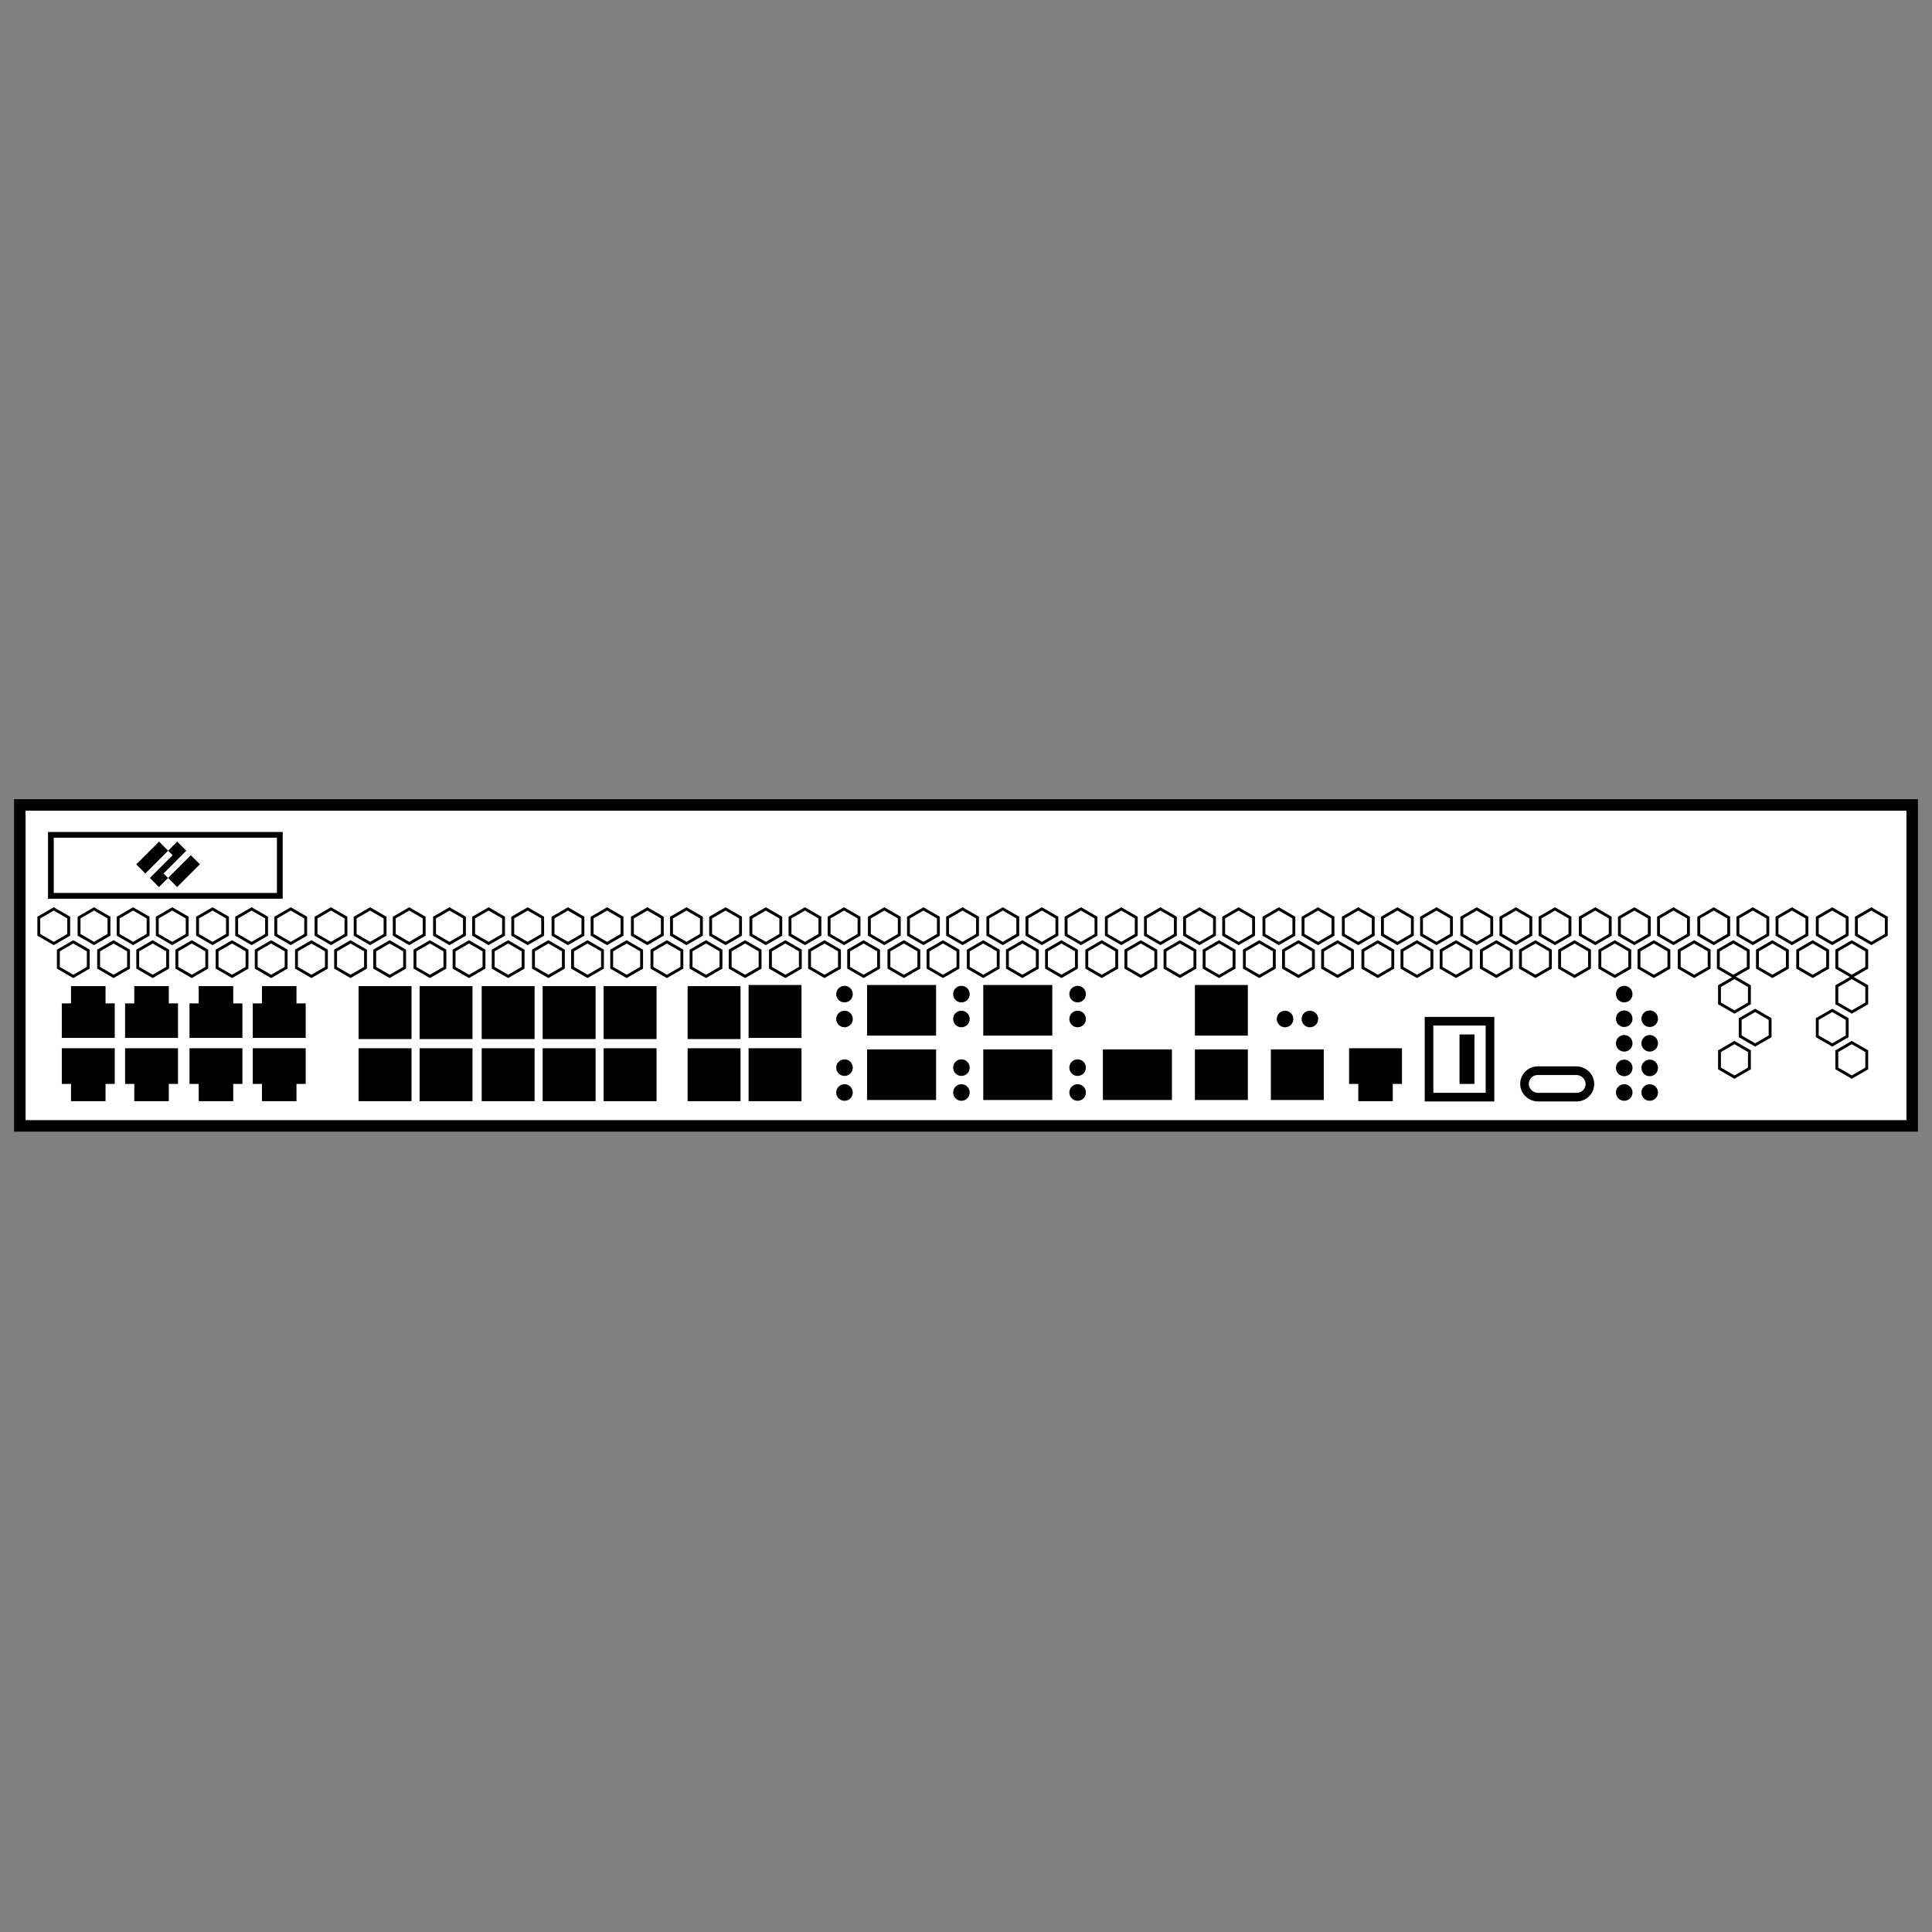<?xml version="1.0" encoding="UTF-8"?>
<svg id="firewall" xmlns="http://www.w3.org/2000/svg" xmlns:xlink="http://www.w3.org/1999/xlink" viewBox="0 0 1679.46 1679.46">
  <rect x="0" y="0" width="1679.46" height="1679.46" fill="#808080" stroke="none"/>
  <defs>
    <style>
      .cls-1 {
        stroke-width: 2.5px;
      }

      .cls-1, .cls-2, .cls-3, .cls-4 {
        stroke: #000;
        stroke-miterlimit: 10;
      }

      .cls-1, .cls-3, .cls-5, .cls-4 {
        fill: none;
      }

      .cls-2 {
        fill: #fff;
        stroke-width: 10px;
      }

      .cls-3 {
        stroke-width: 5px;
      }

      .cls-6 {
        clip-path: url(#clippath);
      }

      .cls-5, .cls-7 {
        stroke-width: 0px;
      }

      .cls-4 {
        stroke-width: 7.5px;
      }

      .cls-8 {
        clip-path: url(#clippath-1);
      }

      .cls-9 {
        clip-path: url(#clippath-2);
      }

      .cls-7 {
        fill: #000;
      }
    </style>
    <clipPath id="clippath">
      <rect class="cls-5" x="7.73" y="691.23" width="1664" height="297"/>
    </clipPath>
    <clipPath id="clippath-1">
      <rect class="cls-5" x="7.73" y="691.23" width="1664" height="297"/>
    </clipPath>
    <clipPath id="clippath-2">
      <rect class="cls-5" x="7.73" y="691.23" width="1664" height="297"/>
    </clipPath>
  </defs>
  <g class="cls-6">
    <g class="cls-8">
      <rect class="cls-2" x="17.23" y="699.73" width="1645" height="279"/>
    </g>
    <polygon class="cls-7" points="1180.73 942.23 1180.73 957.23 1210.73 957.23 1210.73 942.23 1218.73 942.23 1218.73 911.23 1172.73 911.23 1172.73 942.23 1180.73 942.23"/>
    <g class="cls-9">
      <path class="cls-7" d="M734.11,935.28c-3.98,0-7.2-3.22-7.2-7.2s3.22-7.21,7.2-7.21,7.2,3.22,7.2,7.21-3.22,7.2-7.2,7.2"/>
      <path class="cls-7" d="M734.11,956.9c-3.98,0-7.2-3.22-7.2-7.2s3.22-7.21,7.2-7.21,7.2,3.22,7.2,7.21-3.22,7.2-7.2,7.2"/>
      <path class="cls-7" d="M734.11,871.38c-3.98,0-7.2-3.22-7.2-7.2s3.22-7.21,7.2-7.21,7.2,3.22,7.2,7.21-3.22,7.2-7.2,7.2"/>
      <path class="cls-7" d="M734.11,893c-3.98,0-7.2-3.22-7.2-7.2s3.22-7.21,7.2-7.21,7.2,3.22,7.2,7.21-3.22,7.2-7.2,7.2"/>
      <path class="cls-7" d="M835.75,935.28c-3.98,0-7.2-3.22-7.2-7.2s3.22-7.21,7.2-7.21,7.2,3.22,7.2,7.21-3.22,7.2-7.2,7.2"/>
      <path class="cls-7" d="M835.75,956.9c-3.98,0-7.2-3.22-7.2-7.2s3.22-7.21,7.2-7.21,7.2,3.22,7.2,7.21-3.22,7.2-7.2,7.2"/>
      <path class="cls-7" d="M835.75,871.38c-3.98,0-7.2-3.22-7.2-7.2s3.22-7.21,7.2-7.21,7.2,3.22,7.2,7.21-3.22,7.2-7.2,7.2"/>
      <path class="cls-7" d="M835.75,893c-3.98,0-7.2-3.22-7.2-7.2s3.22-7.21,7.2-7.21,7.2,3.22,7.2,7.21-3.22,7.2-7.2,7.2"/>
      <polygon class="cls-7" points="146.73 872.23 146.73 857.23 116.73 857.23 116.73 872.23 108.73 872.23 108.73 902.23 154.73 902.23 154.73 872.23 146.73 872.23"/>
      <polygon class="cls-7" points="116.73 942.23 116.73 957.23 146.73 957.23 146.73 942.23 154.73 942.23 154.73 911.23 108.73 911.23 108.73 942.23 116.73 942.23"/>
      <polygon class="cls-7" points="91.73 872.23 91.73 857.23 61.73 857.23 61.73 872.23 53.73 872.23 53.73 902.23 99.73 902.23 99.73 872.23 91.73 872.23"/>
      <polygon class="cls-7" points="61.73 942.23 61.73 957.23 91.73 957.23 91.73 942.23 99.73 942.23 99.73 911.23 53.73 911.23 53.73 942.23 61.73 942.23"/>
      <polygon class="cls-7" points="257.73 872.23 257.73 857.23 227.73 857.23 227.73 872.23 219.73 872.23 219.73 902.23 265.73 902.23 265.73 872.23 257.73 872.23"/>
      <polygon class="cls-7" points="227.73 942.23 227.73 957.23 257.73 957.23 257.73 942.23 265.73 942.23 265.73 911.23 219.73 911.23 219.73 942.23 227.73 942.23"/>
      <polygon class="cls-7" points="202.73 872.23 202.73 857.23 172.73 857.23 172.73 872.23 164.73 872.23 164.73 902.23 210.73 902.23 210.73 872.23 202.73 872.23"/>
      <polygon class="cls-7" points="172.73 942.23 172.73 957.23 202.73 957.23 202.73 942.23 210.73 942.23 210.73 911.23 164.73 911.23 164.73 942.23 172.73 942.23"/>
      <rect class="cls-7" x="311.73" y="857.23" width="46" height="46"/>
      <rect class="cls-7" x="311.73" y="911.23" width="46" height="46"/>
      <rect class="cls-7" x="364.73" y="857.23" width="46" height="46"/>
      <rect class="cls-7" x="364.73" y="911.23" width="46" height="46"/>
      <rect class="cls-7" x="418.73" y="857.23" width="46" height="46"/>
      <rect class="cls-7" x="418.73" y="911.23" width="46" height="46"/>
      <rect class="cls-7" x="471.73" y="857.23" width="46" height="46"/>
      <rect class="cls-7" x="471.73" y="911.23" width="46" height="46"/>
      <rect class="cls-7" x="524.73" y="857.23" width="46" height="46"/>
      <rect class="cls-7" x="524.73" y="911.23" width="46" height="46"/>
      <rect class="cls-7" x="597.73" y="857.23" width="46" height="46"/>
      <rect class="cls-7" x="597.73" y="911.23" width="46" height="46"/>
      <rect class="cls-7" x="650.73" y="856.23" width="46" height="46"/>
      <rect class="cls-7" x="650.73" y="911.23" width="46" height="46"/>
      <rect class="cls-7" x="753.73" y="912.23" width="60" height="44"/>
      <rect class="cls-7" x="753.73" y="856.23" width="60" height="44"/>
      <path class="cls-7" d="M936.76,935.28c-3.98,0-7.2-3.22-7.2-7.2s3.22-7.21,7.2-7.21,7.2,3.22,7.2,7.21-3.22,7.2-7.2,7.2"/>
      <path class="cls-7" d="M936.76,956.9c-3.98,0-7.2-3.22-7.2-7.2s3.22-7.21,7.2-7.21,7.2,3.22,7.2,7.21-3.22,7.2-7.2,7.2"/>
      <path class="cls-7" d="M936.76,871.38c-3.98,0-7.2-3.22-7.2-7.2s3.22-7.21,7.2-7.21,7.2,3.22,7.2,7.21-3.22,7.2-7.2,7.2"/>
      <path class="cls-7" d="M936.76,893c-3.98,0-7.2-3.22-7.2-7.2s3.22-7.21,7.2-7.21,7.2,3.22,7.2,7.21-3.22,7.2-7.2,7.2"/>
      <path class="cls-7" d="M1411.91,935.52c-3.98,0-7.2-3.22-7.2-7.2s3.22-7.21,7.2-7.21,7.2,3.22,7.2,7.21-3.22,7.2-7.2,7.2"/>
      <path class="cls-7" d="M1411.91,956.9c-3.98,0-7.2-3.22-7.2-7.2s3.22-7.21,7.2-7.21,7.2,3.22,7.2,7.21-3.22,7.2-7.2,7.2"/>
      <path class="cls-7" d="M1411.91,871.38c-3.98,0-7.2-3.22-7.2-7.2s3.22-7.21,7.2-7.21,7.2,3.22,7.2,7.21-3.22,7.2-7.2,7.2"/>
      <path class="cls-7" d="M1411.91,892.76c-3.98,0-7.2-3.22-7.2-7.2s3.22-7.21,7.2-7.21,7.2,3.22,7.2,7.21-3.22,7.2-7.2,7.2"/>
      <path class="cls-7" d="M1411.91,914.14c-3.98,0-7.2-3.22-7.2-7.2s3.22-7.21,7.2-7.21,7.2,3.22,7.2,7.21-3.22,7.2-7.2,7.2"/>
      <path class="cls-7" d="M1434.07,935.52c-3.98,0-7.2-3.22-7.2-7.2s3.22-7.21,7.2-7.21,7.2,3.22,7.2,7.21-3.22,7.2-7.2,7.2"/>
      <path class="cls-7" d="M1434.07,956.9c-3.98,0-7.2-3.22-7.2-7.2s3.22-7.21,7.2-7.21,7.2,3.22,7.2,7.21-3.22,7.2-7.2,7.2"/>
      <path class="cls-7" d="M1434.07,892.76c-3.98,0-7.2-3.22-7.2-7.2s3.22-7.21,7.2-7.21,7.2,3.22,7.2,7.21-3.22,7.2-7.2,7.2"/>
      <path class="cls-7" d="M1434.07,914.14c-3.98,0-7.2-3.22-7.2-7.2s3.22-7.21,7.2-7.21,7.2,3.22,7.2,7.21-3.22,7.2-7.2,7.2"/>
      <path class="cls-7" d="M1131.48,885.8c0-3.98,3.22-7.2,7.2-7.2s7.21,3.22,7.21,7.2-3.22,7.2-7.21,7.2-7.2-3.22-7.2-7.2"/>
      <path class="cls-7" d="M1109.86,885.8c0-3.98,3.22-7.2,7.2-7.2s7.21,3.22,7.21,7.2-3.22,7.2-7.21,7.2-7.2-3.22-7.2-7.2"/>
      <rect class="cls-7" x="854.73" y="912.23" width="60" height="44"/>
      <rect class="cls-7" x="958.73" y="912.23" width="60" height="44"/>
      <rect class="cls-7" x="1038.73" y="912.23" width="46" height="44"/>
      <rect class="cls-7" x="1104.73" y="912.23" width="46" height="44"/>
      <rect class="cls-7" x="1038.73" y="856.23" width="46" height="44"/>
      <rect class="cls-7" x="854.73" y="856.23" width="60" height="44"/>
      <rect class="cls-4" x="1242.23" y="887.73" width="53" height="66"/>
      <path class="cls-4" d="M1336.74,930.73h33.43c6.35,0,11.81,4.97,11.91,11.32.1,6.44-5.09,11.68-11.5,11.68h-33.43c-6.35,0-11.81-4.97-11.91-11.32-.1-6.44,5.09-11.68,11.5-11.68Z"/>
      <polygon class="cls-7" points="1281.73 899.23 1275.23 899.23 1268.73 899.23 1268.73 942.23 1275.23 942.23 1281.73 942.23 1281.73 899.23"/>
      <polygon class="cls-1" points="76.73 841.26 76.73 826.25 63.72 818.73 50.73 826.25 50.73 841.26 63.72 848.77 76.73 841.26"/>
      <polygon class="cls-1" points="111.73 841.26 111.73 826.25 98.72 818.73 85.73 826.25 85.73 841.26 98.72 848.77 111.73 841.26"/>
      <polygon class="cls-1" points="145.73 841.26 145.73 826.25 132.72 818.73 119.73 826.25 119.73 841.26 132.72 848.77 145.73 841.26"/>
      <polygon class="cls-1" points="179.73 841.26 179.73 826.25 166.72 818.73 153.73 826.25 153.73 841.26 166.72 848.77 179.73 841.26"/>
      <polygon class="cls-1" points="214.73 841.26 214.73 826.25 201.72 818.73 188.73 826.25 188.73 841.26 201.72 848.77 214.73 841.26"/>
      <polygon class="cls-1" points="248.73 841.26 248.73 826.25 235.72 818.73 222.73 826.25 222.73 841.26 235.72 848.77 248.73 841.26"/>
      <polygon class="cls-1" points="283.73 841.26 283.73 826.25 270.72 818.73 257.73 826.25 257.73 841.26 270.72 848.77 283.73 841.26"/>
      <polygon class="cls-1" points="317.73 841.26 317.73 826.25 304.72 818.73 291.73 826.25 291.73 841.26 304.72 848.77 317.73 841.26"/>
      <polygon class="cls-1" points="351.73 841.26 351.73 826.25 338.72 818.73 325.73 826.25 325.73 841.26 338.72 848.77 351.73 841.26"/>
      <polygon class="cls-1" points="386.73 841.26 386.73 826.25 373.72 818.73 360.73 826.25 360.73 841.26 373.72 848.77 386.73 841.26"/>
      <polygon class="cls-1" points="420.73 841.26 420.73 826.25 407.72 818.73 394.73 826.25 394.73 841.26 407.72 848.77 420.73 841.26"/>
      <polygon class="cls-1" points="454.73 841.26 454.73 826.25 441.72 818.73 428.73 826.25 428.73 841.26 441.72 848.77 454.73 841.26"/>
      <polygon class="cls-1" points="489.73 841.26 489.73 826.25 476.72 818.73 463.73 826.25 463.73 841.26 476.72 848.77 489.73 841.26"/>
      <polygon class="cls-1" points="523.73 841.26 523.73 826.25 510.72 818.73 497.73 826.25 497.73 841.26 510.72 848.77 523.73 841.26"/>
      <polygon class="cls-1" points="557.73 841.26 557.73 826.25 544.72 818.73 531.73 826.25 531.73 841.26 544.72 848.77 557.73 841.26"/>
      <polygon class="cls-1" points="592.73 841.26 592.73 826.25 579.72 818.73 566.73 826.25 566.73 841.26 579.72 848.77 592.73 841.26"/>
      <polygon class="cls-1" points="626.73 841.26 626.73 826.25 613.72 818.73 600.73 826.25 600.73 841.26 613.72 848.77 626.73 841.26"/>
      <polygon class="cls-1" points="660.73 841.26 660.73 826.25 647.72 818.73 634.73 826.25 634.73 841.26 647.72 848.77 660.73 841.26"/>
      <polygon class="cls-1" points="695.73 841.26 695.73 826.25 682.72 818.73 669.73 826.25 669.73 841.26 682.72 848.77 695.73 841.26"/>
      <polygon class="cls-1" points="729.73 841.26 729.73 826.25 716.72 818.73 703.73 826.25 703.73 841.26 716.72 848.77 729.73 841.26"/>
      <polygon class="cls-1" points="763.73 841.26 763.73 826.25 750.72 818.73 737.73 826.25 737.73 841.26 750.72 848.77 763.73 841.26"/>
      <polygon class="cls-1" points="798.73 841.26 798.73 826.25 785.72 818.73 772.73 826.25 772.73 841.26 785.72 848.77 798.73 841.26"/>
      <polygon class="cls-1" points="832.73 841.26 832.73 826.25 819.72 818.73 806.73 826.25 806.73 841.26 819.72 848.77 832.73 841.26"/>
      <polygon class="cls-1" points="867.73 841.26 867.73 826.25 854.72 818.73 841.73 826.25 841.73 841.26 854.72 848.77 867.73 841.26"/>
      <polygon class="cls-1" points="901.73 841.26 901.73 826.25 888.72 818.73 875.73 826.25 875.73 841.26 888.72 848.77 901.73 841.26"/>
      <polygon class="cls-1" points="935.73 841.26 935.73 826.25 922.72 818.73 909.73 826.25 909.73 841.26 922.72 848.77 935.73 841.26"/>
      <polygon class="cls-1" points="970.73 841.26 970.73 826.25 957.72 818.73 944.73 826.25 944.73 841.26 957.72 848.77 970.73 841.26"/>
      <polygon class="cls-1" points="1004.73 841.26 1004.73 826.25 991.72 818.73 978.73 826.25 978.73 841.26 991.72 848.77 1004.73 841.26"/>
      <polygon class="cls-1" points="59.73 812.63 59.73 797.62 46.72 790.11 33.73 797.62 33.73 812.63 46.72 820.15 59.73 812.63"/>
      <polygon class="cls-1" points="94.73 812.63 94.73 797.62 81.72 790.11 68.73 797.62 68.73 812.63 81.72 820.15 94.73 812.63"/>
      <polygon class="cls-1" points="128.73 812.63 128.73 797.62 115.72 790.11 102.73 797.62 102.73 812.63 115.72 820.15 128.73 812.63"/>
      <polygon class="cls-1" points="162.73 812.63 162.73 797.62 149.72 790.11 136.73 797.62 136.73 812.63 149.72 820.15 162.73 812.63"/>
      <polygon class="cls-1" points="197.73 812.63 197.73 797.62 184.72 790.11 171.73 797.62 171.73 812.63 184.72 820.15 197.73 812.63"/>
      <polygon class="cls-1" points="231.73 812.63 231.73 797.62 218.72 790.11 205.73 797.62 205.73 812.63 218.72 820.15 231.73 812.63"/>
      <polygon class="cls-1" points="265.73 812.63 265.73 797.62 252.72 790.11 239.73 797.62 239.73 812.63 252.72 820.15 265.73 812.63"/>
      <polygon class="cls-1" points="300.73 812.63 300.73 797.62 287.72 790.11 274.73 797.62 274.73 812.63 287.72 820.15 300.73 812.63"/>
      <polygon class="cls-1" points="334.73 812.63 334.73 797.62 321.72 790.11 308.73 797.62 308.73 812.63 321.72 820.15 334.73 812.63"/>
      <polygon class="cls-1" points="368.73 812.63 368.73 797.62 355.72 790.11 342.73 797.62 342.73 812.63 355.72 820.15 368.73 812.63"/>
      <polygon class="cls-1" points="403.73 812.63 403.73 797.62 390.72 790.11 377.73 797.62 377.73 812.63 390.72 820.15 403.73 812.63"/>
      <polygon class="cls-1" points="437.73 812.63 437.73 797.62 424.72 790.11 411.73 797.62 411.73 812.63 424.72 820.15 437.73 812.63"/>
      <polygon class="cls-1" points="471.73 812.63 471.73 797.62 458.72 790.11 445.73 797.62 445.73 812.63 458.72 820.15 471.73 812.63"/>
      <polygon class="cls-1" points="506.73 812.63 506.73 797.62 493.72 790.11 480.73 797.62 480.73 812.63 493.72 820.15 506.73 812.63"/>
      <polygon class="cls-1" points="540.73 812.63 540.73 797.62 527.72 790.11 514.73 797.62 514.73 812.63 527.72 820.15 540.73 812.63"/>
      <polygon class="cls-1" points="575.73 812.63 575.73 797.62 562.72 790.11 549.73 797.62 549.73 812.63 562.72 820.15 575.73 812.63"/>
      <polygon class="cls-1" points="609.73 812.63 609.73 797.62 596.72 790.11 583.73 797.62 583.73 812.63 596.72 820.15 609.73 812.63"/>
      <polygon class="cls-1" points="643.73 812.63 643.73 797.62 630.72 790.11 617.73 797.62 617.73 812.63 630.72 820.15 643.73 812.63"/>
      <polygon class="cls-1" points="678.73 812.63 678.73 797.62 665.72 790.11 652.73 797.62 652.73 812.63 665.72 820.15 678.73 812.63"/>
      <polygon class="cls-1" points="712.73 812.63 712.73 797.62 699.72 790.11 686.73 797.62 686.73 812.63 699.72 820.15 712.73 812.63"/>
      <polygon class="cls-1" points="746.73 812.63 746.73 797.62 733.72 790.11 720.73 797.62 720.73 812.63 733.72 820.15 746.73 812.63"/>
      <polygon class="cls-1" points="781.73 812.63 781.73 797.62 768.72 790.11 755.73 797.62 755.73 812.63 768.72 820.15 781.73 812.63"/>
      <polygon class="cls-1" points="815.73 812.63 815.73 797.62 802.72 790.11 789.73 797.62 789.73 812.63 802.72 820.15 815.73 812.63"/>
      <polygon class="cls-1" points="849.73 812.63 849.73 797.62 836.72 790.11 823.73 797.62 823.73 812.63 836.72 820.15 849.73 812.63"/>
      <polygon class="cls-1" points="884.73 812.63 884.73 797.62 871.72 790.11 858.73 797.62 858.73 812.63 871.72 820.15 884.73 812.63"/>
      <polygon class="cls-1" points="918.73 812.63 918.73 797.62 905.72 790.11 892.73 797.62 892.73 812.63 905.72 820.15 918.73 812.63"/>
      <polygon class="cls-1" points="952.73 812.63 952.73 797.62 939.72 790.11 926.73 797.62 926.73 812.63 939.72 820.15 952.73 812.63"/>
      <polygon class="cls-1" points="987.73 812.63 987.73 797.62 974.72 790.11 961.73 797.62 961.73 812.63 974.72 820.15 987.73 812.63"/>
      <polygon class="cls-1" points="1038.73 841.26 1038.73 826.25 1025.72 818.73 1012.73 826.25 1012.73 841.26 1025.72 848.77 1038.73 841.26"/>
      <polygon class="cls-1" points="1072.73 841.26 1072.73 826.25 1059.72 818.73 1046.73 826.25 1046.73 841.26 1059.72 848.77 1072.73 841.26"/>
      <polygon class="cls-1" points="1107.73 841.26 1107.73 826.25 1094.72 818.73 1081.73 826.25 1081.73 841.26 1094.72 848.77 1107.73 841.26"/>
      <polygon class="cls-1" points="1141.73 841.26 1141.73 826.25 1128.72 818.73 1115.73 826.25 1115.73 841.26 1128.72 848.77 1141.73 841.26"/>
      <polygon class="cls-1" points="1175.73 841.26 1175.73 826.25 1162.72 818.73 1149.73 826.25 1149.73 841.26 1162.72 848.77 1175.73 841.26"/>
      <polygon class="cls-1" points="1210.73 841.26 1210.73 826.25 1197.72 818.73 1184.73 826.25 1184.73 841.26 1197.72 848.77 1210.73 841.26"/>
      <polygon class="cls-1" points="1244.73 841.26 1244.73 826.25 1231.72 818.73 1218.73 826.25 1218.73 841.26 1231.72 848.77 1244.73 841.26"/>
      <polygon class="cls-1" points="1278.73 841.26 1278.73 826.25 1265.72 818.73 1252.73 826.25 1252.73 841.26 1265.72 848.77 1278.73 841.26"/>
      <polygon class="cls-1" points="1313.73 841.26 1313.73 826.25 1300.72 818.73 1287.73 826.25 1287.73 841.26 1300.72 848.77 1313.73 841.26"/>
      <polygon class="cls-1" points="1347.73 841.26 1347.73 826.25 1334.72 818.73 1321.73 826.25 1321.73 841.26 1334.72 848.77 1347.73 841.26"/>
      <polygon class="cls-1" points="1381.73 841.26 1381.73 826.25 1368.72 818.73 1355.73 826.25 1355.73 841.26 1368.72 848.77 1381.73 841.26"/>
      <polygon class="cls-1" points="1416.73 841.26 1416.73 826.25 1403.72 818.73 1390.73 826.25 1390.73 841.26 1403.72 848.77 1416.73 841.26"/>
      <polygon class="cls-1" points="1450.73 841.26 1450.73 826.25 1437.72 818.73 1424.73 826.25 1424.73 841.26 1437.72 848.77 1450.73 841.26"/>
      <polygon class="cls-1" points="1485.73 841.26 1485.73 826.25 1472.72 818.73 1459.73 826.25 1459.73 841.26 1472.72 848.77 1485.73 841.26"/>
      <polygon class="cls-1" points="1519.73 841.26 1519.73 826.25 1506.72 818.73 1493.73 826.25 1493.73 841.26 1506.72 848.77 1519.73 841.26"/>
      <polygon class="cls-1" points="1553.73 841.26 1553.73 826.25 1540.72 818.73 1527.73 826.25 1527.73 841.26 1540.72 848.77 1553.73 841.26"/>
      <polygon class="cls-1" points="1588.73 841.26 1588.73 826.25 1575.72 818.73 1562.73 826.25 1562.73 841.26 1575.72 848.77 1588.73 841.26"/>
      <polygon class="cls-1" points="1622.73 841.26 1622.73 826.25 1609.72 818.73 1596.73 826.25 1596.73 841.26 1609.72 848.77 1622.73 841.26"/>
      <polygon class="cls-1" points="1021.73 812.63 1021.73 797.62 1008.72 790.11 995.73 797.62 995.73 812.63 1008.72 820.15 1021.73 812.63"/>
      <polygon class="cls-1" points="1055.73 812.63 1055.73 797.62 1042.72 790.11 1029.73 797.62 1029.73 812.63 1042.72 820.15 1055.73 812.63"/>
      <polygon class="cls-1" points="1089.73 812.63 1089.73 797.62 1076.72 790.11 1063.73 797.62 1063.73 812.63 1076.72 820.15 1089.73 812.63"/>
      <polygon class="cls-1" points="1124.73 812.63 1124.73 797.62 1111.72 790.11 1098.73 797.62 1098.73 812.63 1111.72 820.15 1124.73 812.63"/>
      <polygon class="cls-1" points="1158.73 812.63 1158.73 797.62 1145.72 790.11 1132.73 797.62 1132.73 812.63 1145.72 820.15 1158.73 812.63"/>
      <polygon class="cls-1" points="1193.73 812.63 1193.73 797.62 1180.72 790.11 1167.73 797.62 1167.73 812.63 1180.72 820.15 1193.73 812.63"/>
      <polygon class="cls-1" points="1227.73 812.63 1227.73 797.62 1214.72 790.11 1201.73 797.62 1201.73 812.63 1214.72 820.15 1227.73 812.63"/>
      <polygon class="cls-1" points="1261.73 812.63 1261.73 797.62 1248.72 790.11 1235.73 797.62 1235.73 812.63 1248.72 820.15 1261.73 812.63"/>
      <polygon class="cls-1" points="1296.73 812.63 1296.73 797.62 1283.72 790.11 1270.73 797.62 1270.73 812.63 1283.72 820.15 1296.73 812.63"/>
      <polygon class="cls-1" points="1330.73 812.63 1330.73 797.62 1317.72 790.11 1304.73 797.62 1304.73 812.63 1317.72 820.15 1330.73 812.63"/>
      <polygon class="cls-1" points="1364.73 812.63 1364.73 797.62 1351.72 790.11 1338.73 797.62 1338.73 812.63 1351.72 820.15 1364.73 812.63"/>
      <polygon class="cls-1" points="1399.73 812.63 1399.73 797.62 1386.72 790.11 1373.73 797.62 1373.73 812.63 1386.72 820.15 1399.73 812.63"/>
      <polygon class="cls-1" points="1433.73 812.63 1433.73 797.62 1420.72 790.11 1407.73 797.62 1407.73 812.63 1420.72 820.15 1433.73 812.63"/>
      <polygon class="cls-1" points="1467.73 812.63 1467.73 797.62 1454.72 790.11 1441.73 797.62 1441.73 812.63 1454.72 820.15 1467.73 812.63"/>
      <polygon class="cls-1" points="1502.73 812.63 1502.73 797.62 1489.72 790.11 1476.73 797.62 1476.73 812.63 1489.72 820.15 1502.73 812.63"/>
      <polygon class="cls-1" points="1536.73 812.63 1536.73 797.62 1523.72 790.11 1510.73 797.62 1510.73 812.63 1523.72 820.15 1536.73 812.63"/>
      <polygon class="cls-1" points="1570.73 812.63 1570.73 797.62 1557.72 790.11 1544.73 797.62 1544.73 812.63 1557.72 820.15 1570.73 812.63"/>
      <polygon class="cls-1" points="1605.73 812.63 1605.73 797.62 1592.72 790.11 1579.73 797.62 1579.73 812.63 1592.72 820.15 1605.73 812.63"/>
      <polygon class="cls-1" points="1639.73 812.63 1639.73 797.62 1626.72 790.11 1613.73 797.62 1613.73 812.63 1626.72 820.15 1639.73 812.63"/>
      <polygon class="cls-1" points="1538.73 900.85 1538.73 885.84 1525.72 878.33 1512.73 885.84 1512.73 900.85 1525.72 908.36 1538.73 900.85"/>
      <polygon class="cls-1" points="1520.73 928.79 1520.73 913.78 1507.72 906.27 1494.73 913.78 1494.73 928.79 1507.72 936.31 1520.73 928.79"/>
      <polygon class="cls-1" points="1520.73 872.23 1520.73 857.22 1507.72 849.7 1494.73 857.22 1494.73 872.23 1507.72 879.74 1520.73 872.23"/>
      <polygon class="cls-1" points="1579.73 900.85 1579.73 885.84 1592.74 878.33 1605.73 885.84 1605.73 900.85 1592.74 908.36 1579.73 900.85"/>
      <polygon class="cls-1" points="1596.73 928.79 1596.73 913.78 1609.74 906.27 1622.73 913.78 1622.73 928.79 1609.74 936.31 1596.73 928.79"/>
      <polygon class="cls-1" points="1596.73 872.23 1596.73 857.22 1609.74 849.7 1622.73 857.22 1622.73 872.23 1609.74 879.74 1596.73 872.23"/>
      <rect class="cls-3" x="44.23" y="725.73" width="199" height="53"/>
      <polygon class="cls-7" points="161.94 739.48 154.05 731.59 146.15 739.48 150.09 743.41 130.29 763.21 138.18 771.1 146.07 763.21 142.14 759.28 161.94 739.48"/>
      <rect class="cls-7" x="118.3" y="739.85" width="28" height="11.16" transform="translate(-488.35 311.89) rotate(-45)"/>
      <rect class="cls-7" x="145.92" y="751.67" width="28" height="11.16" transform="translate(-488.62 334.87) rotate(-45)"/>
    </g>
  </g>
</svg>